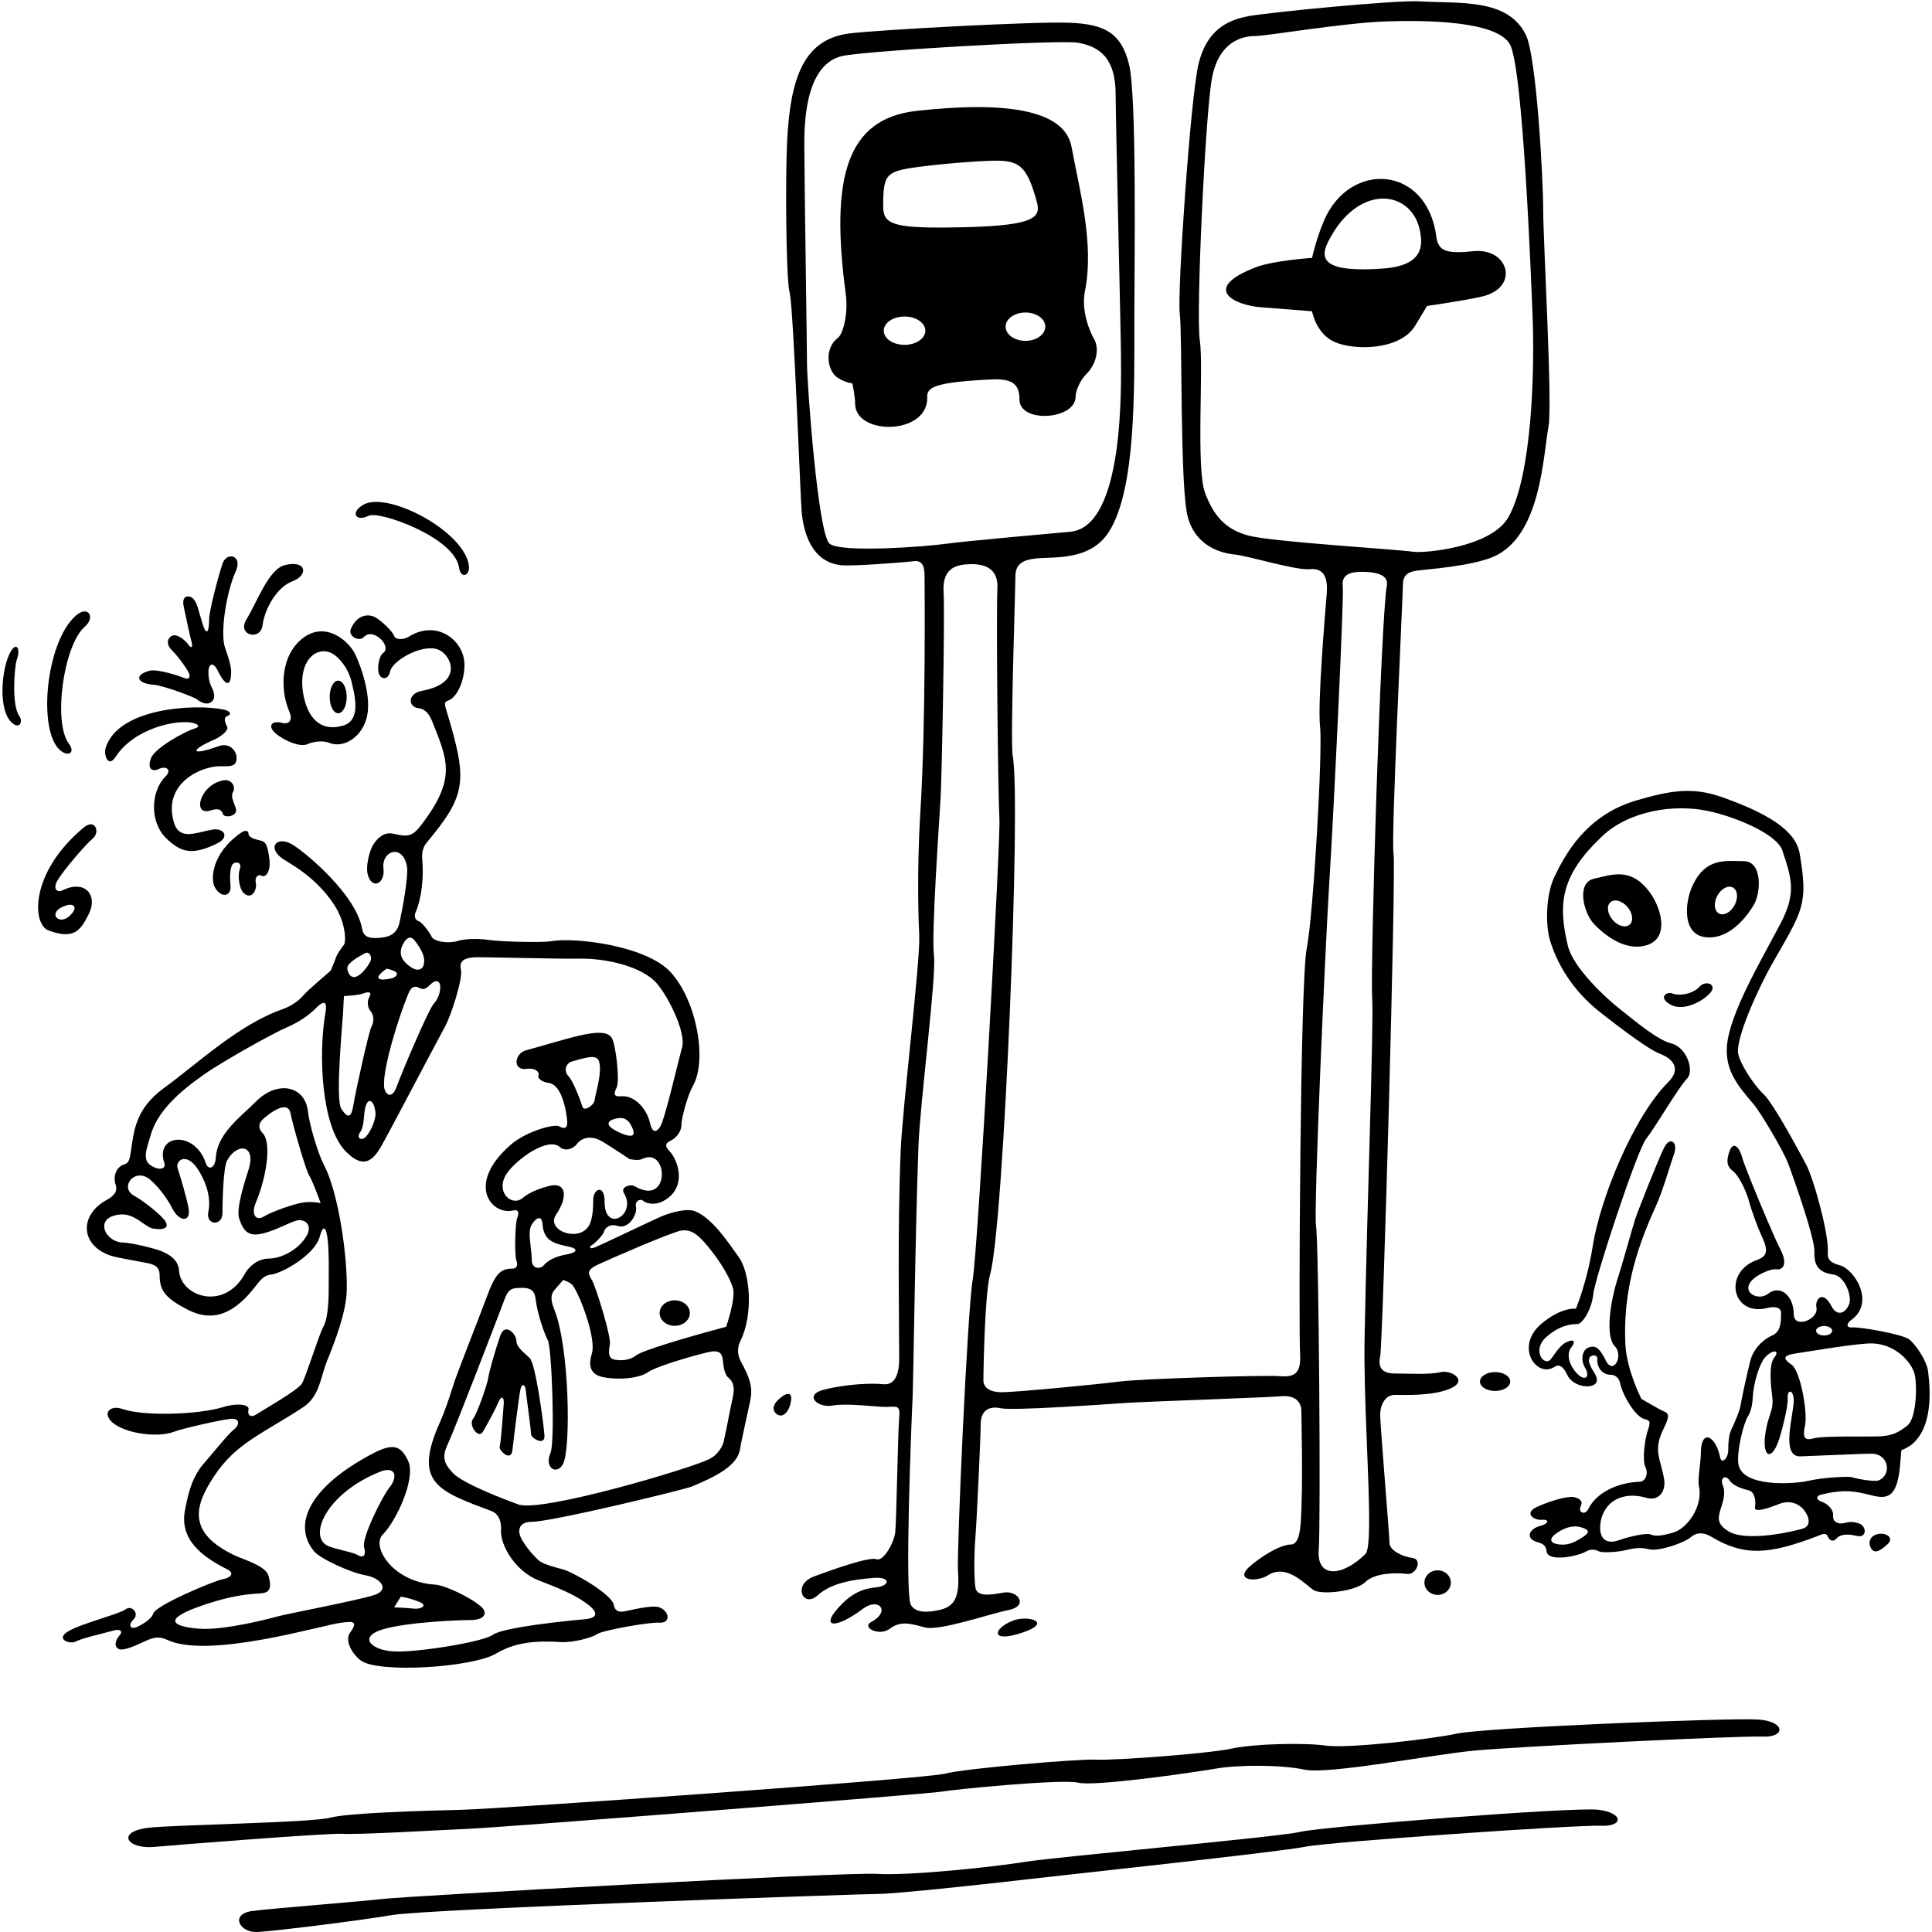 <?xml version="1.0" encoding="UTF-8"?>
<svg xmlns="http://www.w3.org/2000/svg" xmlns:xlink="http://www.w3.org/1999/xlink" width="482pt" height="482pt" viewBox="0 0 482 482" version="1.1">
<g id="surface1">
<path style=" stroke:none;fill-rule:nonzero;fill:rgb(0%,0%,0%);fill-opacity:1;" d="M 22.168 228 C 24.48 223.371 21.242 219.297 15.5 222.164 C 14.5 222.664 13 222 14.332 219.664 C 15.668 217.336 21.332 210.664 23.168 209.164 C 25 207.664 23.832 204 20.832 206.5 C 7.418 217.68 7.926 230.652 12.168 232.164 C 18.461 234.414 20.039 232.254 22.168 228 Z M 16.168 226 C 18.684 225.066 19.609 226.598 17.168 228.664 C 14.559 230.879 11.668 227.668 16.168 226 "/>
<path style=" stroke:none;fill-rule:nonzero;fill:rgb(0%,0%,0%);fill-opacity:1;" d="M 15 187.164 C 17.059 188.934 18.871 187.77 17.168 185.5 C 13.18 180.188 15.875 160.871 21.168 156.336 C 23.875 154.012 22.008 150.812 18.832 153.664 C 11.383 160.371 9.375 182.344 15 187.164 "/>
<path style=" stroke:none;fill-rule:nonzero;fill:rgb(0%,0%,0%);fill-opacity:1;" d="M 4.168 164.664 C 5.363 161.371 3.73 159.551 2 164 C 0.316 168.328 -0.234 176.875 2.668 180 C 4.832 182.336 5.832 180 4.832 178.664 C 2.801 175.953 3.645 166.102 4.168 164.664 "/>
<path style=" stroke:none;fill-rule:nonzero;fill:rgb(0%,0%,0%);fill-opacity:1;" d="M 38.332 170.836 C 40.668 171 48.332 173.836 49.168 174.5 C 50 175.164 51.5 176 52.668 175.164 C 53.832 174.336 53.5 172.836 52.832 171.5 C 52.168 170.164 52 169 52 167.5 C 52 166 53 164.664 54.332 167.336 C 56.555 171.777 57.668 171.055 57.668 167.5 C 57.668 166.164 56.832 163.5 56.168 161.664 C 54.871 158.105 56.406 147.84 58.832 142.5 C 60.621 138.562 56.559 137.484 55.5 140.664 C 54.461 143.781 52.168 152.336 52.168 154.664 C 52.168 157 51.668 159.336 50.5 155.5 C 49.332 151.664 49.168 150.5 48.332 149.5 C 47.5 148.5 45.168 148.164 45.832 151.336 C 46.5 154.5 47.5 159.164 47.832 160.336 C 48.168 161.5 47.668 161.836 47 160.836 C 46.332 159.836 44.5 158.336 43.332 158.5 C 42.168 158.664 41 160.336 42.832 162.164 C 44.668 164 46.832 167.164 47.168 168 C 47.5 168.836 47.168 169.664 46 169.164 C 44.832 168.664 39.332 166.836 37.332 167.336 C 33.441 168.309 33.996 170.523 38.332 170.836 "/>
<path style=" stroke:none;fill-rule:nonzero;fill:rgb(0%,0%,0%);fill-opacity:1;" d="M 28.832 188.836 C 33.488 181.641 44.121 179.473 48 180.336 C 49.5 180.664 50.168 181.336 48.332 181.836 C 46.5 182.336 38.668 186.5 37.668 189.164 C 36.668 191.836 38 192.664 39.668 191.836 C 41.332 191 43 192 41.332 193.664 C 37.445 197.555 37.445 205.109 41.332 209 C 45.223 212.891 48.223 213.391 54.332 210.336 C 57.273 208.863 56 206.426 52.832 207 C 48.719 207.746 44.668 209.809 43.332 205 C 40.648 195.336 50.242 191.164 54.832 191.164 C 56.832 191.164 58.332 191.336 58.832 190.164 C 59.684 188.188 57.762 184.98 54.5 186.164 C 47.461 188.727 47.242 187.184 53.5 184.5 C 54.668 184 57.168 182.336 56.668 181.336 C 56.168 180.336 55.668 179 56.668 178.664 C 57.668 178.336 57.816 177.438 55.668 177 C 48.633 175.57 29.375 176.531 26.332 186.664 C 25.832 188.336 27 191.664 28.832 188.836 "/>
<path style=" stroke:none;fill-rule:nonzero;fill:rgb(0%,0%,0%);fill-opacity:1;" d="M 55.832 194.664 C 49.801 195.672 47.762 203.801 52.668 202.164 C 54.668 201.5 55.332 202.164 55.668 203.164 C 56 204.164 59.5 203.664 58.832 201.664 C 58.168 199.664 57.5 198.664 58.168 197.5 C 58.832 196.336 57.832 194.336 55.832 194.664 "/>
<path style=" stroke:none;fill-rule:nonzero;fill:rgb(0%,0%,0%);fill-opacity:1;" d="M 53.5 221.164 C 54.984 224.137 57.832 223.836 57.5 220.836 C 57.332 219.336 57.332 216.5 58 215.664 C 58.668 214.836 60.5 215 59.832 216.836 C 59.168 218.664 59.832 221.836 60.668 222.664 C 62.832 224.836 64.168 221.836 63.832 220.336 C 63.5 218.836 64.332 218 65.332 218.5 C 66.332 219 67.668 217.336 67.168 214 C 66.668 210.664 66.332 210 64.832 209.664 C 63.332 209.336 62 208.836 62 208 C 62 207.168 61.168 207 60 207.836 C 52.539 213.16 52.668 219.5 53.5 221.164 "/>
<path style=" stroke:none;fill-rule:nonzero;fill:rgb(0%,0%,0%);fill-opacity:1;" d="M 41.832 409.168 C 52.328 413.938 80.426 405.391 85.168 404.832 C 88 404.5 89.5 404.332 87.332 407.332 C 85.93 409.273 87.836 412.594 89.961 414.227 C 94.254 417.523 117.922 416.047 123.836 412.5 C 129.07 409.355 134.871 409.363 140 409.668 C 142.836 409.832 147.5 408.668 149 407.668 C 150.5 406.668 162.164 404.668 164.336 404.832 C 167.387 405.07 167.16 402.066 164.5 401 C 162.836 400.332 157.5 401.668 155.836 402 C 154.164 402.332 153.336 401.668 153.164 400.5 C 152.77 397.719 142.785 392.113 140.336 391.5 C 139 391.168 135.836 390.332 134.664 389.5 C 133.5 388.668 130.164 384.832 129.664 382.832 C 129.164 380.836 130.336 379.664 132.664 379.664 C 137.664 379.664 170.664 371.664 172.664 370.836 C 178.594 368.363 184.129 365.637 184.664 361.336 C 184.836 360 186.5 352.664 187.164 349.5 C 187.867 346.172 187.133 343.883 184.836 339.664 C 183.836 337.836 184 336 184.664 334.664 C 188.059 327.883 187.109 317.504 184.336 313.664 C 181.926 310.336 177.801 303.887 173.336 302.164 C 171.164 301.336 167 302.664 165.336 303.336 C 163.664 304 150.164 310.5 148.5 311.164 C 146.836 311.836 147 311 147.836 310.5 C 148.664 310 150.5 308 150.664 307.336 C 150.938 306.258 152.23 305.242 154 305.836 C 157 306.836 159.086 302.711 158.664 301.039 C 158.34 299.738 159.625 298.914 160.461 299.586 C 161.289 300.25 163.25 300.75 165.25 299.75 C 171.695 296.527 169.164 289.336 167 287.164 C 166.164 286.336 165.664 285.336 167.164 284.664 C 168.664 284 170 282.336 170 280.664 C 170 279 171.5 273.336 172.836 271 C 176.562 264.473 173.742 249.469 167.25 242.48 C 161.152 235.914 143.406 233.73 137.336 234.836 C 135.5 235.164 125.5 235 122 234.5 C 118.5 234 115.289 234.402 114.5 234.664 C 111.75 235.586 108.164 234.836 107.664 233.664 C 107.164 232.5 105.164 230 104.5 229.836 C 103.836 229.664 103.164 228.836 103.664 227.664 C 105.266 223.934 105.734 218.734 105.336 214.336 C 105.164 212.5 105.664 211.164 106.5 210.164 C 116.484 198.188 116.629 194.758 111.5 177.664 C 111 176 110.664 175.164 111.664 174.836 C 114.715 173.816 116.176 168.07 115.836 165 C 115.199 159.293 108.691 154.652 102 158.836 C 100.664 159.664 98.668 159.664 98.332 158.664 C 98 157.664 95.832 155.5 94.168 154.336 C 91.805 152.68 88.859 153.598 87.5 157 C 86.832 158.664 89.5 160.164 90.668 159 C 91.832 157.836 93.168 158 94.668 159.164 C 96.168 160.336 96.668 162.164 95.668 162.836 C 94.668 163.5 94.332 165.664 94.332 166.836 C 94.332 169.688 96.832 170 97.332 167.5 C 97.859 164.859 105.086 160.641 109.164 162 C 112.48 163.105 115.965 170.34 105.336 172.336 C 101.551 173.043 101.828 176.355 104.336 176.664 C 105.664 176.836 106.836 177.5 107.836 180 C 111.625 189.48 113.762 194.02 105.836 204.836 C 103.016 208.68 102.211 208.934 98.168 208 C 96 207.5 94.332 208.836 93.168 210.664 C 92 212.5 91.332 216.164 91.668 217.836 C 92.523 222.109 96.164 220.648 95.668 216.664 C 95.113 212.254 100.391 210.449 101.5 216 C 102 218.5 100.336 227.164 99.668 230.164 C 99 233.164 97 233.836 94.332 234 C 91.668 234.164 90.668 233.5 90.332 231.664 C 88.812 223.297 76.742 213.109 73.168 210.836 C 69.059 208.219 66.422 211.504 70.668 214.336 C 72.668 215.664 78.832 218.836 83.332 225.664 C 86.359 230.262 86.332 235 85.832 235.664 C 85.332 236.336 84.168 237.836 83.832 238.836 C 83.5 239.836 82.5 242.164 82.5 242.164 C 82.5 242.164 76.832 247 75.832 248.164 C 74.832 249.336 73.168 250.836 70.332 251.836 C 59.469 255.668 49.102 265.484 40.832 271.5 C 33.664 276.715 33.391 282.453 32.668 287.164 C 32.332 289.336 32.168 290.164 31 290.5 C 28.945 291.086 28.168 293.637 28.832 295.5 C 29.34 296.91 28.832 298.164 26.668 299.336 C 19.887 302.984 19.891 310.461 27.332 313.164 C 29.168 313.836 34.668 314.664 37 315.164 C 39.332 315.664 39.832 316.664 39.832 318.336 C 39.832 322.27 41.723 324.062 46.668 326.664 C 53.512 330.27 58.82 327.23 63.668 321 C 64.832 319.5 65.832 318.164 67.5 318 C 70.305 317.719 78.637 313.113 79.832 308.336 C 80.332 306.336 81.168 305.336 81.668 308.664 C 82.168 312 82 318.336 82 321.836 C 82 325.336 81.668 329.336 80.668 331 C 79.668 332.664 76.332 343.5 75.332 345.164 C 74.332 346.836 65.5 351.836 64 352.836 C 62.5 353.836 61.668 353 62 351.664 C 62.332 350.336 59 350 55.832 351 C 49.695 352.938 35.805 353.395 30.5 351.5 C 28.168 350.664 26 351.836 27.168 353.836 C 29.215 357.348 38.949 358.984 43.5 357.164 C 45.168 356.5 54.5 354.336 57.332 354 C 60.168 353.664 59.668 355.664 58.332 356.664 C 57 357.664 53.832 361.664 50.668 365.336 C 47.5 369 46.668 374.164 46.168 376.664 C 44.695 384.016 50.305 388.32 56.668 391.5 C 58.668 392.5 57.5 393.668 55.5 394 C 53.684 394.301 38.594 400.531 38.168 402.668 C 38 403.5 36.168 405 34.332 405.832 C 32.5 406.668 31.832 405.5 33.332 404 C 34.832 402.5 32.832 400.332 31.332 401.5 C 29.832 402.668 20.332 405 17 407 C 13.668 409 17.5 410.332 19 409.5 C 20.5 408.668 25.832 407.5 28.168 406.832 C 30.5 406.168 30.5 407.332 29.832 408 C 29.168 408.668 28.168 410.5 29.5 411.332 C 30.832 412.168 34.832 410 36.832 409.168 C 38.832 408.332 40 408.332 41.832 409.168 Z M 182.836 348.5 C 182.164 351.5 180.836 358.664 180.5 359.836 C 180.164 361 179 363 177 364 C 172.117 366.441 135.051 377.391 129.336 375.336 C 125.164 373.836 115.336 370 113 367.5 C 110.664 365 110.164 363.5 111.836 360 C 113.5 356.5 124.5 327.836 125.5 325.164 C 126.5 322.5 126.836 321.5 129 321.336 C 132.441 321.07 133.395 321.875 133.664 324.336 C 134 327.336 135.664 332.5 136.664 334.336 C 137.664 336.164 138.5 359.836 137.336 362.5 C 135.656 366.328 139.055 368.121 140.5 365.164 C 142.469 361.141 142.031 336.082 138.336 326.836 C 137.336 324.336 137.336 323 138.336 321.836 C 139.336 320.664 140.5 319.336 140.5 319.336 C 140.5 319.336 142.336 319.836 143 320.836 C 145.012 323.852 148.762 334.109 147.664 337.664 C 147 339.836 146.664 342.664 150.164 343.5 C 153.664 344.336 159.336 344 161.664 342.336 C 164 340.664 176 337.336 177.664 337.164 C 179.336 337 180.164 337.5 180.336 339.336 C 180.5 341.164 180.836 343 181.664 343.664 C 182.5 344.336 183.5 345.5 182.836 348.5 Z M 132.664 305.5 C 133.836 303.664 135.164 303.164 135.336 305.336 C 135.645 309.402 137.84 310.199 141.836 311 C 144.336 311.5 144.164 312.5 141.164 313 C 138.297 313.48 136.5 314.664 135.664 315.664 C 134.836 316.664 132.664 316.664 132.664 314.336 C 132.664 311.379 131.5 307.336 132.664 305.5 Z M 149.164 315.5 C 152.137 314.102 167.664 307.336 170 307 C 172.336 306.664 174 307.836 176.5 310.836 C 179.801 314.797 181.973 318.578 182.836 321.25 C 183.664 323.836 181.164 331 181.164 331 C 181.164 331 178.664 331.664 175.664 332.5 C 172.664 333.336 160.336 336.836 158.664 338.164 C 157 339.5 154.664 339.5 153.164 339.164 C 151.664 338.836 151.836 337.164 152.164 335.336 C 152.5 333.5 148.664 321 147.664 319.336 C 146.664 317.664 146.336 316.836 149.164 315.5 Z M 158.375 295.961 C 157.277 295.32 154.727 296.094 155.664 297.664 C 158.961 303.164 150.789 307.75 150.836 299.789 C 150.855 295.375 148 296.461 148 299.414 C 148 301.234 147.887 303.344 147.285 305.012 C 145.344 310.391 135.977 307.18 138.711 303.086 C 142.047 298.074 140.992 294.66 136.664 295.961 C 135.41 296.336 132.426 297.148 130.461 298.836 C 127.66 301.23 123.34 297.305 126.5 292.664 C 128.703 289.434 136.613 283.496 139.664 286.164 C 141 287.336 143 286.664 144 285.336 C 145 284 147.336 283 150.336 284.836 C 153.336 286.664 157.039 289.164 157.039 289.164 C 157.039 289.164 159.164 289.664 160.164 289.164 C 166.77 285.863 167.355 301.184 158.375 295.961 Z M 141.836 268.5 C 140.664 267.336 141 265.336 142.664 264.836 C 148.34 263.133 149.492 263.203 149.664 266.164 C 149.836 269 148.5 273.164 148.336 274.5 C 148.164 275.836 145.664 277.336 145.336 276.164 C 145 275 143 269.664 141.836 268.5 Z M 154 279 C 155.664 278.664 156.836 279.336 157.664 281.164 C 158.5 283 158.336 284.164 154.836 282.664 C 151.336 281.164 150.664 279.664 154 279 Z M 100.5 235.664 C 101.699 233.266 102.801 233.848 103.336 234.5 C 104.453 235.871 105.836 238 105.836 239.664 C 105.836 242.223 103.891 242.891 101.164 240.164 C 99.332 238.336 100.066 236.535 100.5 235.664 Z M 101.836 248 C 102.664 246 103.5 246 104.336 246.336 C 105.164 246.664 105.664 247.336 107.336 245.664 C 109 244 109.836 245 109.836 246.164 C 109.836 247.336 109.5 249 108.164 250.5 C 106.836 252 100.336 267.336 99 271 C 97.668 274.664 96 272.836 95.832 271.164 C 95.387 266.699 99.539 253.504 101.836 248 Z M 95 242.836 C 95.668 242.164 96.5 241.664 96.5 241.664 C 96.5 241.664 97.5 241.836 98.5 242.336 C 99.5 242.836 99 243.836 97.332 244.164 C 94.555 244.723 93.668 244.168 95 242.836 Z M 93.668 277.5 C 93.832 279 92.832 281.664 91.5 283.336 C 90.168 285 88.832 283.836 89.832 282.5 C 90.832 281.164 90.719 278.676 91 277 C 91.609 273.352 93.316 274.352 93.668 277.5 Z M 91 237.836 C 92.168 237.164 93 238.836 92.332 240 C 90.316 243.531 87.461 245.414 86.668 241.836 C 86.332 240.336 89.312 238.797 91 237.836 Z M 85.668 251.164 C 85.668 250.336 85.832 248.5 85.832 248.5 C 85.832 248.5 89.332 248.336 90.668 247.836 C 92 247.336 92.832 247.5 92.168 248.664 C 91.5 249.836 91.668 251.336 92.5 252.336 C 93.332 253.336 93.332 255 92.668 256.164 C 92 257.336 88.668 272.5 88.168 275.664 C 87.668 278.836 86.832 279.164 85.168 276.664 C 83.5 274.164 85.668 253.359 85.668 251.164 Z M 76.168 308.836 C 73.668 312.5 69.5 314 67 314 C 64.5 314 62.168 315.836 61.168 317.664 C 55.93 327.266 45.07 323.453 44.668 317 C 44.5 314.336 42.332 313 40.332 312.164 C 38.332 311.336 32.332 310 30.832 310 C 26.164 310 23.191 303.617 30 303 C 33.668 302.664 36.168 306.164 38.168 306.5 C 41.301 307.023 42.363 306.09 41 304.336 C 39.832 302.836 35.668 299.5 33.5 298.336 C 29.625 296.246 33.652 291.035 37.5 294.336 C 39.832 296.336 42 299.5 43 301.5 C 44.676 304.852 47.801 305.172 47 301.164 C 46.5 298.664 45 293.5 44.332 291.5 C 43.668 289.5 46.5 287.336 49.332 291.664 C 52.168 296 52.5 300 52 302.164 C 51.168 305.773 55.5 306 55.5 302.664 C 55.5 300.836 55.629 291.367 56.668 289.5 C 59.168 285 64 285.5 62 291.836 C 61.145 294.551 58.832 301.5 59.668 304 C 60.738 307.211 61.984 308.68 65.832 307.664 C 69 306.836 72.168 305 74 304.5 C 75.832 304 78.441 305.5 76.168 308.836 Z M 75.668 300 C 73.332 300.336 67.668 302.336 65.832 303.5 C 64 304.664 62.5 303.164 63.832 300 C 66.484 293.707 67.848 285.016 65.5 282.664 C 64.5 281.664 64.332 280.336 65.668 279.164 C 69.328 275.965 72.062 275.203 72.5 277.836 C 72.832 279.836 76.168 291.664 77.168 293.336 C 78.168 295 80 300.164 80 300.164 C 80 300.164 78 299.664 75.668 300 Z M 49.168 401 C 57.832 397.832 62.668 397.668 65.168 397.5 C 67.668 397.332 67.668 395.668 67 393.168 C 66.332 390.668 61 389.168 58.832 388.168 C 46.133 382.305 48.812 375.195 53.5 368.164 C 58.945 360 65.391 357.777 75.5 351.164 C 79.832 348.336 79.832 343.836 81.668 339.336 C 83.5 334.836 86.332 327.5 86.5 322.164 C 86.766 313.711 84.457 297.512 80.832 290.664 C 79.332 287.836 77.168 280.5 76.832 277.336 C 76.16 270.949 69.34 269.328 63.832 274.836 C 59.793 278.875 54.207 282.848 53.832 288.836 C 53.668 291.5 51.961 292.078 51.332 290.164 C 48.641 281.941 38.566 282.863 41 290.164 C 41.5 291.664 39.668 292.164 37.5 290.664 C 35.332 289.164 36.832 286 37.5 283.5 C 39.145 277.34 44.578 272.496 51 268 C 56 264.5 68.668 257.5 71.5 256.336 C 74.332 255.164 77 253.336 78.668 251.664 C 80.332 250 81.832 249 81.168 252.836 C 79.445 262.723 80.055 281.055 86.332 287.336 C 90.324 291.324 92.676 290.117 95 286.164 C 96.668 283.336 109.5 258.836 111 256.164 C 112.5 253.5 115.5 244.164 115 242 C 114.5 239.836 115.664 239 118.336 238.836 C 120.23 238.715 138.992 239.266 144.586 239.164 C 150.934 239.055 160.285 241.004 164 245.5 C 167.164 249.336 171.164 257.836 170.164 261.336 C 169.164 264.836 165.836 279.5 164.664 281.164 C 163.5 282.836 162.664 282.336 162.164 280.164 C 161.281 276.34 158.105 273.219 155 273.5 C 153.164 273.664 153 273 153.836 271.336 C 154.664 269.664 153.664 260.836 152.664 259 C 151.664 257.164 148.336 257.5 144.664 258.336 C 141 259.164 133.336 261.5 131.336 262 C 128.312 262.754 127.801 267.137 131.336 266.664 C 133.836 266.336 134.664 267.664 134.336 268.336 C 134 269 135.336 270 136.836 270.164 C 140.164 270.535 141.277 277.02 141.5 279.664 C 141.664 281.664 140.664 281.664 139.5 281 C 138.336 280.336 131.336 282.164 127.336 285.664 C 116.223 295.391 122.5 303.223 128 302 C 129.5 301.664 129.5 302.664 129 304 C 128.5 305.336 128.336 313.336 128.836 314.5 C 129.336 315.664 128.836 316.5 127.836 316.5 C 124.73 316.5 123.492 317.945 121.336 323.836 C 119.5 328.836 113.836 343 113 345.836 C 112.164 348.664 110.664 352.836 109.836 354.664 C 102.895 369.934 109.219 371.957 122.664 377 C 124 377.5 125.164 379 125 381.836 C 124.793 385.336 128.43 391.996 134.5 394.332 C 138.836 396 142.664 397.5 145.836 399.668 C 149 401.832 149.836 403.668 145.664 404 C 141.5 404.332 125.5 406 123 407.832 C 120.5 409.668 103.836 412.332 98.168 412 C 92.5 411.668 89.332 408.332 95.5 406.5 C 101.664 404.668 114.336 404.168 117.5 404.168 C 120.664 404.168 122.164 402.5 119.664 400.5 C 117.164 398.5 111.164 395.5 108.5 395.332 C 97.887 394.668 92.559 385.773 95.5 382.832 C 98.832 379.5 103.836 368.836 101.836 364.5 C 99.832 360.164 97.668 360 91.668 363.336 C 76.305 371.867 73.305 380.855 78.332 387 C 79.832 388.832 87.332 392.332 91.168 393 C 95 393.668 97.5 396.668 93.168 398 C 88.832 399.332 71.5 402.668 69.668 403.168 C 67.832 403.668 56 406.832 49.668 406.332 C 43.332 405.832 40.5 404.168 49.168 401 Z M 98.332 401 L 100 398.332 C 100 398.332 102.336 398.668 104.664 399.668 C 107 400.668 104.664 401.5 103.336 401.332 C 102 401.168 98.332 401 98.332 401 Z M 90.832 386 C 91.5 388.332 90.332 388.668 89.332 388 C 88.332 387.332 84.5 386.668 82.168 385.832 C 76.547 383.828 81.066 372.676 94.832 367.164 C 98.473 365.711 99.582 368.18 97 371.336 C 95.5 373.164 90.168 383.668 90.832 386 "/>
<path style=" stroke:none;fill-rule:nonzero;fill:rgb(0%,0%,0%);fill-opacity:1;" d="M 72.168 177.5 C 73.168 179.836 72.012 180.789 70.332 180.336 C 67.598 179.59 66.309 181.43 69.668 183.664 C 72.168 185.336 75.168 186.336 76.668 185.664 C 78.168 185 80.5 184.664 82.168 185.336 C 86.148 186.926 91.23 183.242 91.773 177.391 C 92.203 172.75 90.359 166.996 88.668 163.336 C 87.094 159.926 81.406 155.02 75.832 159 C 70.047 163.133 69.73 171.812 72.168 177.5 Z M 84 163.836 C 86.441 166.031 87.398 168.715 87.77 170.348 C 88.398 173.125 90.242 179.629 85.668 181 C 80.668 182.5 77.168 180 75.832 174 C 73.699 164.391 79.801 160.055 84 163.836 "/>
<path style=" stroke:none;fill-rule:nonzero;fill:rgb(0%,0%,0%);fill-opacity:1;" d="M 92 128.664 C 94.57 127.383 113.316 134.008 114.5 141.5 C 115 144.664 117.195 143.516 117 141.336 C 116.215 132.645 96.457 122.258 90.5 126 C 87.277 128.023 88.867 130.234 92 128.664 "/>
<path style=" stroke:none;fill-rule:nonzero;fill:rgb(0%,0%,0%);fill-opacity:1;" d="M 168.336 330.766 C 170.414 330.766 172.105 329.34 172.105 327.586 C 172.105 325.824 170.414 324.402 168.336 324.402 C 166.25 324.402 164.562 325.824 164.562 327.586 C 164.562 329.34 166.25 330.766 168.336 330.766 "/>
<path style=" stroke:none;fill-rule:nonzero;fill:rgb(0%,0%,0%);fill-opacity:1;" d="M 128.836 334.5 C 128.836 332.836 126 329.836 124.836 333.164 C 123.43 337.176 122 342.336 121.836 343.664 C 121.664 345 119.164 352.5 118 354 C 116.836 355.5 119.336 359.164 120.5 357.164 C 121.664 355.164 123.75 351.293 124.336 349.836 C 125 348.164 125.836 348.336 125.664 350.336 C 125.5 352.336 125 359.836 124.664 360.836 C 124.336 361.836 127.5 364.836 127.836 361.836 C 128.164 358.836 129.5 348.164 129.836 346.664 C 130.164 345.164 131 345.164 131.164 346.836 C 131.336 348.5 132.5 356.836 132.5 357.836 C 132.5 358.836 136 360.836 135.836 358.164 C 135.664 355.5 133.664 340.336 132.164 338.836 C 130.664 337.336 128.836 336.164 128.836 334.5 "/>
<path style=" stroke:none;fill-rule:nonzero;fill:rgb(0%,0%,0%);fill-opacity:1;" d="M 193.836 352.836 C 195 353.664 196.5 352.836 197.164 350.336 C 197.836 347.836 197 347 195 348.5 C 192.438 350.422 192.664 352 193.836 352.836 "/>
<path style=" stroke:none;fill-rule:nonzero;fill:rgb(0%,0%,0%);fill-opacity:1;" d="M 200 127.664 C 200.465 132.797 202.422 140.094 209.664 141 C 212.336 141.336 225.336 140.336 228 140 C 230.664 139.664 230.664 142.336 230.664 144.336 C 230.664 145.578 231.023 180.027 229.613 202.672 C 228.66 218.039 229.207 231.062 229.336 233.336 C 229.664 239.336 225.141 276.445 224.707 286.988 C 223.883 306.926 224.336 330.359 224.336 339 C 224.336 342.664 223.336 345.664 220.336 345.336 C 217.336 345 211 345.336 205.664 346.664 C 200.336 348 204 351.336 207.664 350.664 C 211.336 350 218.336 351 221 351 C 223.664 351 224.664 350.336 224.336 353.664 C 224 357 223.664 379.664 223.336 382.332 C 223 385 220.336 389.668 218.664 389 C 217 388.332 208.336 391.332 203 393.332 C 197.664 395.332 200.336 401.332 204 398 C 207.664 394.668 213.664 394 218 393.668 C 222.336 393.332 222 395.668 218.664 396 C 215.336 396.332 212.336 397.332 208.664 401.668 C 205 406 208.527 406.422 215.336 401.332 C 219.238 398.414 222.336 402 217.336 404.668 C 214.84 405.996 219.336 408.332 222 406.332 C 224.664 404.332 227 405 230.664 406 C 234.336 407 246.664 402.668 251.664 401.668 C 256.664 400.668 254 396.668 250.336 397.332 C 246.664 398 243.664 398.332 243.336 396 C 243 393.668 243 387.668 243.336 383.668 C 243.664 379.664 244.664 358.664 244.664 355.336 C 244.664 352 246.664 350.664 249.664 351.336 C 252.664 352 276 350.336 281 350 C 286 349.664 316 348.664 319.664 348.336 C 323.336 348 324.664 350 324.664 352 C 324.664 353.5 325.145 371.312 324.488 380.125 C 324.203 383.953 323.289 385.332 322 385.332 C 320.664 385.332 317.336 386.332 312.336 390.332 C 307.336 394.332 313.406 394.883 316.336 393 C 321 390 325.664 395.332 327.664 396.668 C 329.664 398 338.336 397 340.664 394.668 C 343 392.332 348.664 392.332 351 392.668 C 353.336 393 355 389 352.336 388.668 C 349.664 388.332 346.664 386.668 346.664 385 C 346.664 383.332 344.336 355.664 344.336 353 C 344.336 350.336 345.664 348 348 348 C 350.336 348 357.664 348.336 362 346.336 C 366.336 344.336 362 341.664 359.336 342.336 C 356.664 343 351 342.664 348 342.664 C 345 342.664 343.664 341.336 344.336 338.336 C 345 335.336 348.336 216.664 347.664 213 C 347 209.336 350 148.336 350 146 C 350 143.664 351 142.664 353.664 142.336 C 356.336 142 366.77 141.273 372.336 139 C 384.48 134.031 384.965 113.637 386.336 106.336 C 387.336 101 385 60 385 52.336 C 385 44.664 383.336 14 380.664 8.668 C 376.09 -0.492 364.246 0.938 354 0.332 C 348.336 0 317.336 3 311.664 4 C 306 5 301 7.668 299 16 C 297 24.336 293.664 73 294.336 78.336 C 295 83.664 294.336 121.664 296.336 129 C 298.336 136.336 304.664 138 308 138.336 C 311.336 138.664 323.336 142.336 326.664 142 C 330 141.664 331.336 143.664 331 148 C 330.664 152.336 328.664 175.336 329.336 181.336 C 330 187.336 327.664 228.336 326 236.664 C 324.336 245 324 332.336 324.336 337.336 C 324.664 342.336 323.336 343.664 319.336 343.336 C 315.336 343 284.336 344 279.336 344.664 C 274.336 345.336 253.336 347.336 250 347.336 C 246.664 347.336 245.336 346 245.336 344.336 C 245.336 342.664 245.664 322.664 247 318 C 250.48 305.816 254.762 199.137 252.664 188.664 C 252 185.336 253.336 146.664 253.336 143.664 C 253.336 140.664 255.336 139.664 258.336 139.336 C 262.812 138.836 271.965 140.055 276.664 132.664 C 283.445 122.016 283 97.207 283 79.336 C 283 66.664 283.664 24 281.664 16 C 279.664 8 275.336 6 266.664 5.668 C 258 5.332 219.016 7.457 212 8.332 C 200.562 9.762 197.098 19.172 196.336 36 C 196 43.336 196 69 197 73 C 198 77 199.664 124 200 127.664 Z M 311.664 133.664 C 305.199 132.051 302.535 127.93 300.656 123.004 C 298.316 116.867 300.336 91.336 299.336 85 C 298.336 78.664 300.664 29 302.336 19.664 C 304 10.332 310 9 313 9 C 316 9 335.336 5.668 346 5.332 C 356.664 5 373.336 5.332 376.664 11 C 380 16.668 382 70.336 382.336 78.336 C 382.926 92.574 382.184 118.648 376.336 129 C 372 136.664 355.18 138.027 352.664 137.664 C 348 137 317.945 135.234 311.664 133.664 Z M 331.664 219.664 C 332.664 204 335.336 149 335 146.336 C 334.664 143.664 336.336 142.664 339.664 142.664 C 345 142.664 346.316 144.195 346 146 C 344.438 154.91 341.84 241.254 342.336 249 C 342.758 255.66 341.07 300.066 340.438 334.004 C 340.168 348.488 341.703 369.699 341.57 380.66 C 341.523 384.484 341.27 387.062 340.664 387.668 C 335 393.332 328.445 393.891 329 386.668 C 329.543 379.617 329 309.336 328.336 306 C 327.664 302.664 330.664 235.336 331.664 219.664 Z M 242.664 319.336 C 241.336 327 238.664 387.332 239 392 C 239.473 398.609 238.086 400.832 234.336 401.668 C 231.438 402.309 228.453 402.461 227.242 400.387 C 225.648 397.656 227.402 354.266 227.664 349 C 227.895 344.441 228.277 309.801 229.137 286.004 C 229.535 275.004 233.664 243.664 233 238.336 C 232.336 233 234.336 205 234.664 199 C 235 193 235.75 152.836 235.414 147.836 C 235.086 142.836 237.336 141.164 240.664 140.836 C 247.715 140.129 249.008 143.539 248.836 146.836 C 248.5 153.164 249 199 249.336 204.336 C 249.664 209.664 244 311.664 242.664 319.336 Z M 210 14 C 215.344 12.711 264.434 9.836 269 10.668 C 274.555 11.676 278.336 14.656 278.336 23.664 C 278.336 29.664 279.664 84.336 279.664 88.664 C 279.664 95.664 280.664 131.445 267 132.664 C 263.852 132.949 240.664 135 236 135.664 C 231.336 136.336 210 138 207 135.664 C 204 133.336 201.336 95 201.336 91 C 201.336 87 200.664 43.336 200.664 37 C 200.664 32.555 200.336 16.332 210 14 "/>
<path style=" stroke:none;fill-rule:nonzero;fill:rgb(0%,0%,0%);fill-opacity:1;" d="M 252.664 404.332 C 247.664 406.332 247 410 255 407.332 C 263 404.668 256.289 402.883 252.664 404.332 "/>
<path style=" stroke:none;fill-rule:nonzero;fill:rgb(0%,0%,0%);fill-opacity:1;" d="M 355.367 394.832 C 355.367 396.527 356.844 397.898 358.664 397.898 C 360.488 397.898 361.965 396.527 361.965 394.832 C 361.965 393.141 360.488 391.77 358.664 391.77 C 356.844 391.77 355.367 393.141 355.367 394.832 "/>
<path style=" stroke:none;fill-rule:nonzero;fill:rgb(0%,0%,0%);fill-opacity:1;" d="M 369.23 344.664 C 369.23 345.969 370.918 347.023 373 347.023 C 375.082 347.023 376.77 345.969 376.77 344.664 C 376.77 343.363 375.082 342.309 373 342.309 C 370.918 342.309 369.23 343.363 369.23 344.664 "/>
<path style=" stroke:none;fill-rule:nonzero;fill:rgb(0%,0%,0%);fill-opacity:1;" d="M 356 76.336 C 356 76.336 365.336 75 369.664 74 C 379.285 71.781 376.391 61.793 367.664 62.664 C 360.941 63.34 358.836 62.773 358.336 59 C 355.949 41.117 336.719 40.105 330.336 55 C 328.336 59.664 327.336 64.336 327.336 64.336 C 327.336 64.336 317.664 65 313.336 66.664 C 299.395 72.027 308.051 76.195 314.664 76.664 C 319.336 77 327.336 77.664 327.336 77.664 C 327.336 77.664 328.336 83.336 333 85.336 C 338.016 87.484 349.203 87.406 353 81.336 C 354.664 78.664 356 76.336 356 76.336 Z M 345 67 C 330.477 68.047 329.078 64.84 331.336 60.336 C 338.812 45.379 352.551 47.293 354.336 58 C 354.855 61.125 355.246 66.262 345 67 "/>
<path style=" stroke:none;fill-rule:nonzero;fill:rgb(0%,0%,0%);fill-opacity:1;" d="M 208.664 94 C 210.336 95.336 212.664 95.664 212.664 95.664 C 212.664 95.664 213.336 99 213.336 100.664 C 213.336 108.777 231.715 108.613 231.336 99 C 231.238 96.641 233.164 95.34 247.336 94.664 C 252.555 94.418 254.336 95.805 254.336 99.664 C 254.336 105.703 268.336 104.707 268.336 99 C 268.336 97.336 269.664 94.664 271 93.336 C 274.109 90.223 274 86.336 273 84.664 C 272 83 269.664 77.664 270.664 72.664 C 273.062 60.684 269.27 47.316 267.336 36.664 C 265.629 27.289 250.703 25.219 228.664 27.664 C 211.066 29.621 207.152 44.488 211 73.336 C 211.664 78.336 210.336 83.336 209 84.336 C 205.719 86.797 206.281 92.094 208.664 94 Z M 225.664 86.035 C 222.805 86.035 220.48 84.453 220.48 82.5 C 220.48 80.547 222.805 78.965 225.664 78.965 C 228.531 78.965 230.852 80.547 230.852 82.5 C 230.852 84.453 228.531 86.035 225.664 86.035 Z M 260.781 81.5 C 260.781 83.453 258.566 85.035 255.836 85.035 C 253.102 85.035 250.883 83.453 250.883 81.5 C 250.883 79.547 253.102 77.965 255.836 77.965 C 258.566 77.965 260.781 79.547 260.781 81.5 Z M 225 42.336 C 227.84 41.625 238.77 40.453 246.312 40.141 C 253.957 39.82 256.02 40.625 258.664 50.336 C 259.699 54.117 258.414 56.219 241.336 56.664 C 222.445 57.164 220.336 56.059 220.336 51.336 C 220.336 44.664 221 43.336 225 42.336 "/>
<path style=" stroke:none;fill-rule:nonzero;fill:rgb(0%,0%,0%);fill-opacity:1;" d="M 481 342 C 480.664 339.5 478 335.5 476.336 334.164 C 474.664 332.836 463.836 331 462.164 331.164 C 460.5 331.336 460.664 330.164 461.836 329.336 C 467.914 324.992 462.664 316.645 459 315.664 C 456.898 315.105 455.836 314.336 456 312.5 C 456.391 308.223 452.445 293.836 450.5 290.336 C 449.664 288.836 442.664 275.5 440 273 C 437.336 270.5 434.164 265.336 433.664 263 C 432.82 259.051 439.234 245.504 442 240.664 C 449.871 226.895 451.129 225.773 449 213 C 448.223 208.34 443.609 203.773 429.5 198.836 C 422.215 196.281 416.73 197.219 408.336 199.664 C 395.781 203.328 390.562 213.016 387.836 218.664 C 385.5 223.5 385.664 231.164 386.664 234.5 C 389.039 242.406 394.07 248.535 399.164 252.5 C 400.664 253.664 410.5 261.5 414 262.836 C 417.18 264.043 419.656 266.512 416.164 270 C 407.426 278.742 399.133 299.312 397.336 311 C 396.004 319.633 393.164 326.5 393.164 326.5 C 393.164 326.5 389.664 326 384.664 330.164 C 377.68 335.988 383.426 343.938 387.836 341 C 388.859 340.316 389.973 340.738 391 343 C 392.461 346.215 397.836 346.664 398.336 344.664 C 398.707 343.176 397.164 342.164 396.5 340 C 395.836 337.836 398.664 337.664 398.5 339 C 398.336 340.336 399.109 343 402 343 C 402.664 343 403.836 343.5 404.164 345 C 404.953 348.535 408.105 353.41 410.164 354 C 411.336 354.336 412 354.336 411.164 356.664 C 410.336 359 409.664 364.336 410.5 366 C 411.336 367.664 410.434 369.621 409.164 369.664 C 403.395 369.875 398.27 372.457 396.336 376.336 C 395.336 378.336 393.664 377.164 394.336 375.836 C 395 374.5 394.164 373.836 392.664 373.5 C 391.164 373.164 386.5 374.5 383.336 376 C 380.164 377.5 382.664 379.336 384.664 379.164 C 386.664 379 386.336 380.164 384.336 380.664 C 381.57 381.355 380.43 383.699 383.336 384.668 C 384.336 385 385.664 385.168 385.836 387 C 386.086 389.762 393.582 388.352 395.836 387 C 396.664 386.5 398 386.5 398.836 387 C 399.664 387.5 403.664 387.168 405.164 386.832 C 406.664 386.5 408.836 385.832 411.336 386.5 C 413.836 387.168 420.336 384.832 421.836 383.5 C 423.336 382.168 425.164 382.332 426.836 383.332 C 435.34 388.438 441.441 387.73 453.164 383.332 C 454.5 382.832 455.5 382.168 456 383.332 C 456.5 384.5 457.5 384.668 458.164 383.832 C 458.836 383 460.5 382.5 463.164 383.168 C 465.836 383.832 465.664 380.836 464 380.164 C 462.336 379.5 461.336 379.664 460 380 C 458.664 380.336 457.164 379.664 457.336 378.164 C 457.5 376.664 456 375.164 454.5 374.664 C 453 374.164 453 373.164 454.5 372.836 C 459 371.836 461.336 371.664 466 372.836 C 470.039 373.844 473.129 374.715 474 366 C 474.164 364.336 474.336 361.836 474.336 361.836 C 474.336 361.836 476 361.164 477 360.336 C 481.336 356.723 482 349.5 481 342 Z M 394.836 383.5 C 392.5 385 391.164 385.5 389.164 385.332 C 387.164 385.168 385.664 384.168 388.836 382.168 C 390.672 381.008 392.664 380.5 394.336 381 C 396 381.5 397.164 382 394.836 383.5 Z M 424.336 362.5 C 424.336 364.664 423.5 369.164 423.836 370.664 C 424.988 375.871 420.844 381.352 417.5 382.332 C 414.664 383.168 413 383.332 411.836 382.832 C 410.664 382.332 406 383.5 404.164 384.168 C 398.266 386.312 398.734 380.188 400 377.5 C 402.121 372.992 406.988 372.562 410.664 373.664 C 414 374.664 415.664 371.836 415.164 369 C 414.203 363.539 412.297 361.906 415.164 356.164 C 417.164 352.164 415.664 352.5 414.164 351.664 C 412.664 350.836 409.5 349 409.5 349 C 409.5 349 405.793 341.762 405.5 335.336 C 404.938 322.965 407.84 312.426 413 301.164 C 414.836 297.164 416.664 290.664 417.664 287.836 C 418.664 285 416.664 283.336 415.164 286.336 C 413.664 289.336 408.664 302 408 304 C 407.336 306 404.664 315.664 403.836 318.164 C 401.445 325.332 400.609 333.609 402.836 335.836 C 405.164 338.164 402.5 343.164 400.664 339.5 C 398.836 335.836 397.836 335.664 396.336 336.164 C 394.836 336.664 394.164 339.164 395.5 341.336 C 396.836 343.5 395.352 345.059 393 342.164 C 390.836 339.5 391.164 337.164 392 336.164 C 392.836 335.164 393.191 333.762 390.836 334.836 C 389 335.664 387.625 338.293 386.836 339.164 C 385.195 340.973 382.164 336.836 385.664 333.664 C 389.164 330.5 392.164 330.336 393.5 330.336 C 394.836 330.336 397.164 326.5 397.5 322.836 C 397.836 319.164 408.336 287.164 410.664 284.164 C 413 281.164 418.836 271.164 420.836 269.164 C 422.836 267.164 420.773 261.27 417 260.336 C 413.305 259.414 407.41 254.285 403.836 251.5 C 400.836 249.164 392.5 241.5 391.164 236 C 388.512 225.047 389.656 218.176 399.664 208.664 C 406.473 202.199 417.773 200.535 426.164 202.336 C 433.227 203.848 443.328 208.152 444.664 212.164 C 447.031 219.258 448.191 222.852 444.164 230.5 C 439.379 239.602 431.457 252.898 430.836 261 C 430.355 267.203 433.754 271.074 437.5 275.5 C 439.336 277.664 444.836 287 446 290 C 447.164 293 452.812 308.836 452.664 312.336 C 452.5 316.293 454.277 317.539 457.5 318 C 460.188 318.383 462.113 323.309 461.332 325.336 C 460.332 327.93 458.184 328.277 457 326 C 454.664 321.5 452.762 324.348 453.164 326.164 C 453.836 329.164 447.5 331.664 447.5 327.836 C 447.5 323.363 444.223 320.301 441 322.836 C 438.664 324.664 434 322.336 437.336 319.164 C 438.809 317.766 441.914 316.512 443 316.664 C 445.129 316.973 445.93 315.027 444.164 311.664 C 442.336 308.164 435.336 291.336 434.664 288.836 C 434 286.336 432.5 284.5 431.5 287.164 C 430.5 289.836 431 291.164 432.336 292.164 C 433.824 293.285 435.664 297.164 436.336 299.664 C 437 302.164 438.773 306.859 439.336 308 C 441.359 312.141 440.863 313.414 438.336 314.336 C 429.711 317.461 432.184 328.496 440.836 326.336 C 442.836 325.836 444.336 326.164 444.336 327.5 C 444.336 329.527 444.391 332.195 442.164 333.164 C 439.5 334.336 437.336 336.836 436.664 339.5 C 435.801 342.961 434.578 348.535 434.164 351 C 434 352 432.664 355.164 432 356.5 C 431.336 357.836 431.164 359.836 431.164 361.836 C 431.164 363.836 429.5 365.336 429.164 363.664 C 428.055 358.109 424.336 356.324 424.336 362.5 Z M 457.086 332 C 457.086 332.652 456.191 333.18 455.086 333.18 C 453.977 333.18 453.078 332.652 453.078 332 C 453.078 331.348 453.977 330.82 455.086 330.82 C 456.191 330.82 457.086 331.348 457.086 332 Z M 449.836 381.336 C 447.836 382 435.664 384.832 431.164 382 C 428.609 380.391 428.5 379.055 429.164 376.836 C 429.664 375.164 430.664 372.664 429.836 370.664 C 429 368.664 430.5 367.836 431.5 369.336 C 432.5 370.836 435 371.5 436.336 371.836 C 437.664 372.164 438.164 374.336 437.836 376 C 437.5 377.664 441.836 376 444 375.164 C 446.164 374.336 448.5 374.836 450 376.664 C 451.5 378.5 451.836 380.664 449.836 381.336 Z M 468.664 369.336 C 467.746 369.703 463.754 369.074 461.836 368.5 C 461.277 368.336 455.164 368.5 450.836 369.5 C 447.969 370.16 434.297 371.297 433.664 365 C 433.336 361.664 435 355.164 436 353.5 C 436.375 352.875 437.129 351.609 437.281 348.656 C 437.48 344.754 439.082 340.023 440.336 338.664 C 442.336 336.5 444.164 336.836 442.664 338.664 C 441.164 340.5 441.836 346 442.164 348.664 C 442.5 351.336 441.5 352.664 440.836 355.5 C 439.027 363.172 441.762 365.379 443.836 359.164 C 444.336 357.664 446.164 351 446 348.836 C 445.836 346.664 447.336 346.5 447.5 349.164 C 447.699 352.332 444 363.5 449.164 363.336 C 454.336 363.164 464.492 362.664 466.836 362.664 C 471.336 362.664 472 368 468.664 369.336 Z M 475.836 355.664 C 473.5 357.5 472 358.164 469 358.336 C 466 358.5 454.836 358.164 452.5 358.836 C 450.164 359.5 449.664 358.664 450.336 355.5 C 451 352.336 449.164 342 447 340.5 C 444.836 339 444.664 338.164 448 337.664 C 450.879 337.234 464.02 334.98 467.336 335.164 C 473.336 335.5 477 340.164 477.664 342.836 C 478.336 345.5 478.164 353.836 475.836 355.664 "/>
<path style=" stroke:none;fill-rule:nonzero;fill:rgb(0%,0%,0%);fill-opacity:1;" d="M 425.664 233.836 C 430.777 234.32 434.945 230.012 437.5 225.836 C 439.336 222.836 439.777 214.836 435 214.836 C 430.453 214.836 425.445 213.852 422.164 221.164 C 420.289 225.352 419.652 233.262 425.664 233.836 Z M 428.422 223.516 C 429.371 221.719 431.113 220.777 432.309 221.41 C 433.508 222.043 433.707 224.012 432.758 225.809 C 431.805 227.605 430.066 228.547 428.867 227.91 C 427.672 227.277 427.473 225.309 428.422 223.516 "/>
<path style=" stroke:none;fill-rule:nonzero;fill:rgb(0%,0%,0%);fill-opacity:1;" d="M 397.738 219.203 C 393.07 220.223 395.203 227.945 397.637 230.484 C 401.02 234.027 406.012 237.348 410.898 235.785 C 416.652 233.945 414.348 226.352 411.625 222.664 C 406.863 216.215 402.184 218.238 397.738 219.203 Z M 406.547 230.691 C 405.512 231.566 403.609 231.016 402.297 229.465 C 400.988 227.91 400.766 225.945 401.797 225.07 C 402.832 224.195 404.734 224.746 406.047 226.301 C 407.355 227.852 407.578 229.816 406.547 230.691 "/>
<path style=" stroke:none;fill-rule:nonzero;fill:rgb(0%,0%,0%);fill-opacity:1;" d="M 424 246.164 C 422.5 247.836 419.262 248.617 417.164 247.836 C 415.836 247.336 413.5 248.836 416.836 250.664 C 420.164 252.5 425.336 249.5 426.836 247.5 C 428.336 245.5 425.5 244.5 424 246.164 "/>
<path style=" stroke:none;fill-rule:nonzero;fill:rgb(0%,0%,0%);fill-opacity:1;" d="M 468.836 382.668 C 466.336 383 466 385 466.836 386.332 C 467.664 387.668 469 387 470.836 385.332 C 472.664 383.668 470.656 382.422 468.836 382.668 "/>
<path style=" stroke:none;fill-rule:nonzero;fill:rgb(0%,0%,0%);fill-opacity:1;" d="M 438.75 429 C 432 428.5 370.5 431 363.5 432.5 C 356.5 434 336 436.25 330.75 435.5 C 325.5 434.75 313 435 307.25 436.25 C 301.5 437.5 277.75 439.25 273.5 439 C 269.25 438.75 240.25 441.25 235.75 442.5 C 231.25 443.75 125.25 451.25 115.5 451.5 C 105.75 451.75 87 452.25 82.25 453.5 C 77.5 454.75 43.211 455.246 37 456 C 28.75 457 31.75 461.5 38.75 460.75 C 40.754 460.535 82 457.25 85.5 457.5 C 89 457.75 106.5 456.75 117 456.25 C 127.5 455.75 232.25 447.5 234.75 447 C 237.25 446.5 265 443.75 269 444.75 C 273 445.75 297.5 442.25 303.25 441.25 C 309 440.25 319.5 440.25 325.5 441.5 C 331.5 442.75 357.25 437.75 367.75 436.75 C 378.25 435.75 434 433 439.75 433.25 C 445.5 433.5 445.5 429.5 438.75 429 "/>
<path style=" stroke:none;fill-rule:nonzero;fill:rgb(0%,0%,0%);fill-opacity:1;" d="M 398.75 451.5 C 392.5 450.75 329.5 455.75 324.5 457 C 319.5 458.25 263.5 463.25 255.75 464.5 C 248 465.75 227 468 218.75 467.5 C 210.5 467 102.25 473 95.5 473.75 C 88.75 474.5 67.812 476.121 63 476.75 C 57.25 477.5 59.75 482.25 64.25 482 C 68.75 481.75 89 479.25 98 477.75 C 107 476.25 214.75 472.5 219.25 472.5 C 223.75 472.5 251 469.5 257.25 468.75 C 263.5 468 319.5 462 325.5 460.75 C 331.5 459.5 393.25 455.25 399.25 455.5 C 405.25 455.75 405 452.25 398.75 451.5 "/>
<path style=" stroke:none;fill-rule:nonzero;fill:rgb(0%,0%,0%);fill-opacity:1;" d="M 84.375 177.941 C 85.547 177.941 86.496 176.121 86.496 173.875 C 86.496 171.629 85.547 169.809 84.375 169.809 C 83.203 169.809 82.254 171.629 82.254 173.875 C 82.254 176.121 83.203 177.941 84.375 177.941 "/>
<path style=" stroke:none;fill-rule:nonzero;fill:rgb(0%,0%,0%);fill-opacity:1;" d="M 65.5 156 C 66 152 69 146.5 73 145 C 77 143.5 76.531 139.617 71 141 C 67 142 64 150.5 61.5 154.5 C 59 158.5 65 160 65.5 156 "/>
</g>
</svg>
